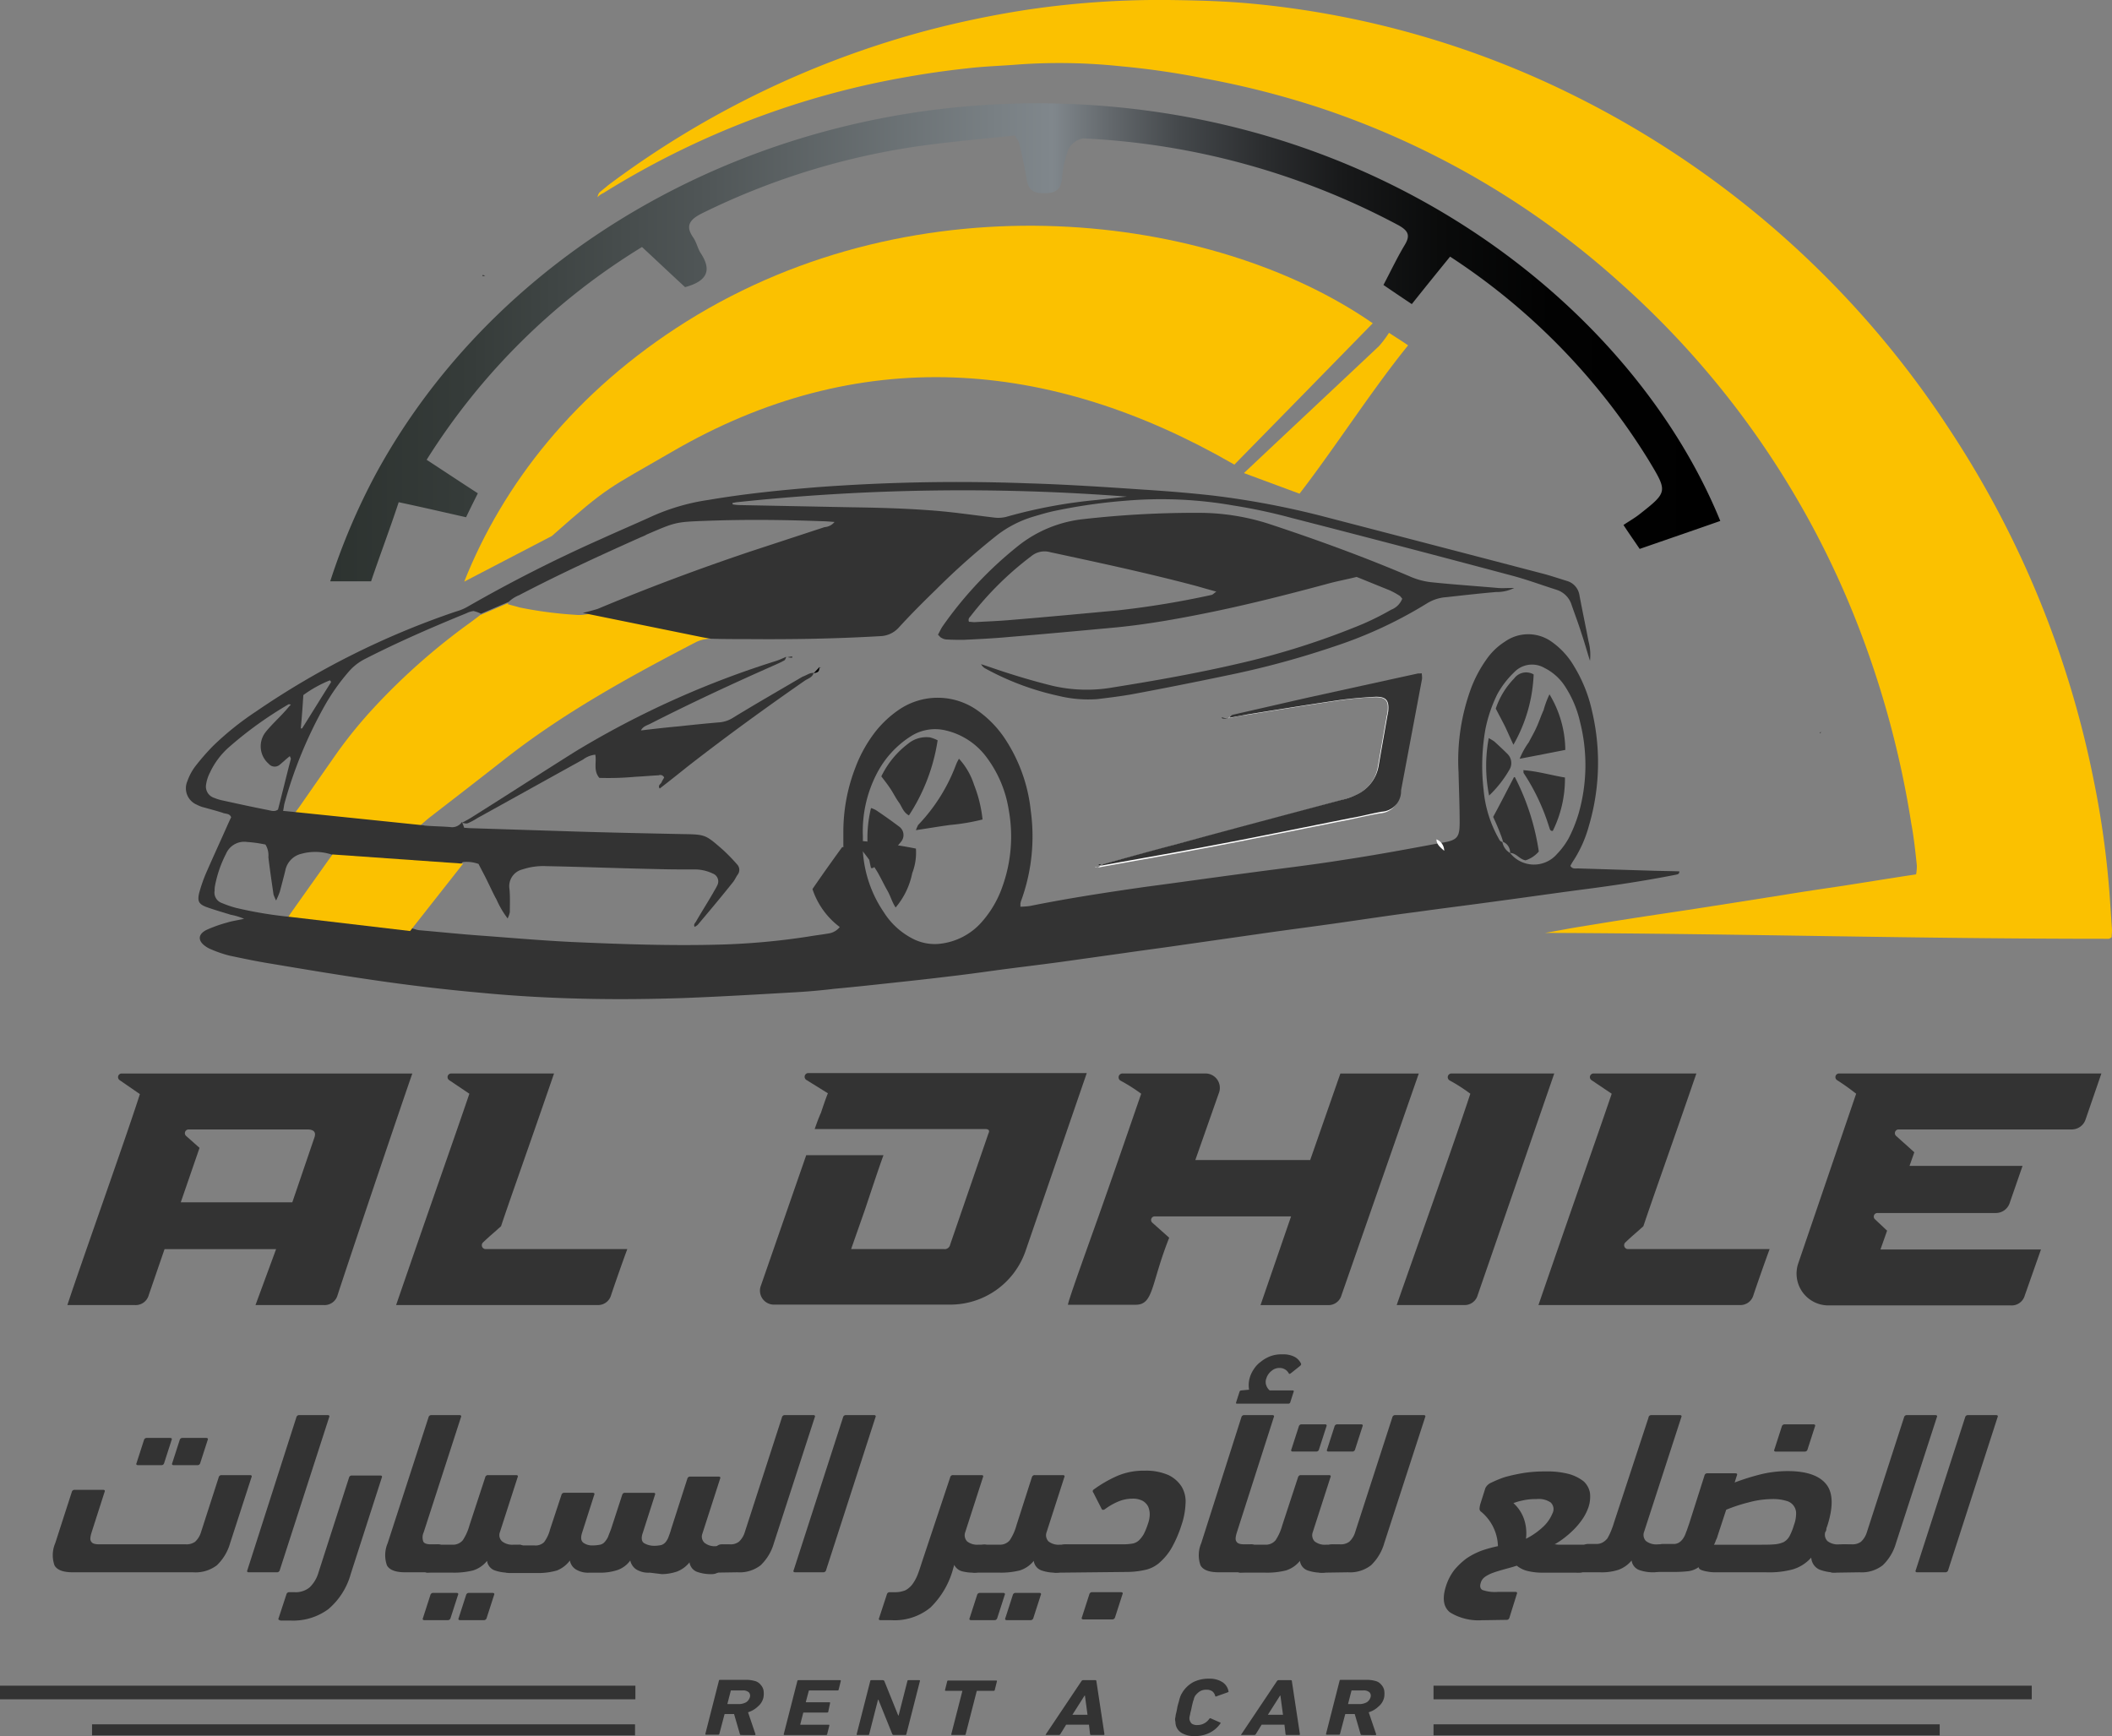 <svg xmlns="http://www.w3.org/2000/svg" xmlns:xlink="http://www.w3.org/1999/xlink" width="226.878" height="186.505" viewBox="0 0 226.878 186.505">
  <rect x="0" y="0" width="226.878" height="186.505" fill="#808080" stroke="none"/>
  <defs>
    <linearGradient id="linear-gradient" y1="2.795" x2="1" y2="2.795" gradientUnits="objectBoundingBox">
      <stop offset="0" stop-color="#2d3330"/>
      <stop offset="0.1" stop-color="#363c3a"/>
      <stop offset="0.27" stop-color="#505657"/>
      <stop offset="0.48" stop-color="#798084"/>
      <stop offset="0.52" stop-color="#80878c"/>
      <stop offset="0.56" stop-color="#64696d"/>
      <stop offset="0.61" stop-color="#45494c"/>
      <stop offset="0.67" stop-color="#2c2e30"/>
      <stop offset="0.73" stop-color="#18191a"/>
      <stop offset="0.8" stop-color="#0a0b0b"/>
      <stop offset="0.88" stop-color="#020202"/>
      <stop offset="1"/>
    </linearGradient>
  </defs>
  <g id="Group_48221" data-name="Group 48221" transform="translate(-94 -349)">
    <g id="Layer_1-2" transform="translate(94 349.01)">
      <path id="Path_105894" data-name="Path 105894" d="M124.727,167.636a3.694,3.694,0,0,0-1.582.356c-7.237,3.757-14.355,7.672-20.762,12.734-2.571,2.017-5.181,4.034-7.791,6.051-.356.277-.672.554-1.107.949a3.732,3.732,0,0,1,.356.119L80,186.421c.277-.4.554-.751.791-1.107,1.265-1.819,2.531-3.638,3.836-5.5a49.286,49.286,0,0,1,3.915-4.785,69.4,69.4,0,0,1,10.4-9.175c.316-.237.593-.435.989-.751l3.045-1.305c-.04.04-.04.079-.079.119.514.158.91.237,1.265.356a43.307,43.307,0,0,0,5.972.791,4.408,4.408,0,0,0,2.136-.316" transform="translate(-48.363 -99.029)" fill="#fbc100"/>
      <g id="Group_48212" data-name="Group 48212" transform="translate(75.771 180.445)">
        <path id="Path_105895" data-name="Path 105895" d="M195.436,462.232c-.079,0-.119-.04-.119-.079l-.633-2.175h-.949c-.04,0-.079,0-.079.04l-.554,2.1c0,.04-.04.079-.119.079h-1.305c-.079,0-.079-.04-.079-.079l1.463-5.734c0-.04.04-.079.119-.079h2.768a3.462,3.462,0,0,1,.949.119,1.164,1.164,0,0,1,.633.4,1.244,1.244,0,0,1,.316.593,2.39,2.39,0,0,1,0,.751,1.725,1.725,0,0,1-.593.989,2.649,2.649,0,0,1-1.068.633l.791,2.333v.079c0,.04-.04.04-.079.04Zm-.2-3.322a1.636,1.636,0,0,0,.751-.2.963.963,0,0,0,.4-.554.541.541,0,0,0-.119-.514.929.929,0,0,0-.633-.2h-1.226c-.04,0-.079,0-.079.04l-.356,1.384c0,.04,0,.04.04.04Z" transform="translate(-191.6 -456.3)" fill="#333"/>
        <path id="Path_105896" data-name="Path 105896" d="M214.363,456.479c0-.04.04-.079.119-.079h4.469c.079,0,.079.04.079.079l-.237.949c0,.04-.04.079-.119.079h-3.006c-.04,0-.079,0-.079.04l-.316,1.186c0,.04,0,.04.04.04H217.8c.079,0,.079.04.079.079l-.2.949c0,.04-.04.079-.119.079h-2.491c-.04,0-.079,0-.079.04l-.316,1.226c0,.04,0,.04.04.04h3.006c.079,0,.079.04.079.079l-.237.949c0,.04-.04.079-.119.079h-4.469c-.079,0-.079-.04-.079-.079Z" transform="translate(-204.477 -456.36)" fill="#333"/>
        <path id="Path_105897" data-name="Path 105897" d="M234.163,456.479c0-.04.04-.079.119-.079h1.226a.206.206,0,0,1,.158.079l1.5,3.717h.04l.949-3.717c0-.04.04-.079.119-.079h1.147c.079,0,.079.04.079.079l-1.463,5.734c0,.04-.04.079-.119.079h-1.226a.205.205,0,0,1-.158-.079l-1.5-3.717h-.04l-.949,3.717c0,.04-.04.079-.119.079h-1.147c-.079,0-.079-.04-.079-.079Z" transform="translate(-216.446 -456.36)" fill="#333"/>
      </g>
      <g id="Group_48213" data-name="Group 48213" transform="translate(101.516 180.524)">
        <path id="Path_105898" data-name="Path 105898" d="M257.451,462.353c-.079,0-.079-.04-.079-.079l1.186-4.627c0-.04,0-.04-.04-.04h-1.74c-.079,0-.079-.04-.079-.079l.237-.949c0-.04.04-.079.119-.079H262.2c.079,0,.079.04.079.079l-.237.949c0,.04-.04.079-.119.079h-1.74c-.04,0-.079,0-.079.04l-1.186,4.627c0,.04-.04.079-.119.079Z" transform="translate(-256.7 -456.5)" fill="#333"/>
      </g>
      <g id="Group_48214" data-name="Group 48214" transform="translate(112.325 180.326)">
        <path id="Path_105899" data-name="Path 105899" d="M287.9,456.479a.206.206,0,0,1,.158-.079h1.305c.079,0,.119.04.119.079l.87,5.734a.085.085,0,0,1-.079.079h-1.345c-.079,0-.119-.04-.119-.079l-.119-1.028h-2.452l-.633,1.028a.205.205,0,0,1-.158.079H284.1c-.079,0-.079-.04-.04-.079Zm.633,3.638-.277-2.056h-.04l-1.305,2.056Z" transform="translate(-284.034 -456.242)" fill="#333"/>
        <path id="Path_105900" data-name="Path 105900" d="M319.24,460.706c0-.079-.04-.2-.04-.277a.983.983,0,0,1,.04-.316,2.041,2.041,0,0,1,.079-.435q.059-.237.119-.593a6.115,6.115,0,0,1,.158-.593c.04-.158.079-.316.119-.435a2.73,2.73,0,0,1,.119-.316c.04-.079.119-.2.158-.277a3.171,3.171,0,0,1,1.186-1.107,3.67,3.67,0,0,1,1.661-.356,2.53,2.53,0,0,1,1.424.356,1.465,1.465,0,0,1,.672.989c.04.04,0,.079-.079.119l-1.226.435c-.079.04-.119,0-.119-.04a.949.949,0,0,0-.277-.475,1.006,1.006,0,0,0-.633-.2,1.354,1.354,0,0,0-.712.158,1.936,1.936,0,0,0-.514.475.3.3,0,0,0-.079.158.424.424,0,0,0-.079.237,1.839,1.839,0,0,0-.119.356c-.04.158-.079.316-.119.514a5.165,5.165,0,0,1-.119.514c-.04.158-.04.237-.079.356,0,.079-.04.158-.04.237v.158a.9.9,0,0,0,.237.475,1,1,0,0,0,.633.158,1.514,1.514,0,0,0,.751-.2,1.481,1.481,0,0,0,.514-.475c.04-.04.119-.079.158-.04l.989.435c.079,0,.079.04.04.119a3.068,3.068,0,0,1-1.147.989,3.448,3.448,0,0,1-1.582.356,2.582,2.582,0,0,1-1.463-.356A1.35,1.35,0,0,1,319.24,460.706Z" transform="translate(-305.293 -456)" fill="#333"/>
        <path id="Path_105901" data-name="Path 105901" d="M341,456.479a.206.206,0,0,1,.158-.079h1.305c.079,0,.119.04.119.079l.87,5.734a.085.085,0,0,1-.079.079h-1.345c-.079,0-.119-.04-.119-.079l-.119-1.028h-2.452l-.633,1.028a.205.205,0,0,1-.158.079H337.2c-.079,0-.079-.04-.04-.079Zm.633,3.638-.277-2.056h-.04l-1.305,2.056Z" transform="translate(-316.135 -456.242)" fill="#333"/>
        <path id="Path_105902" data-name="Path 105902" d="M364.036,462.232c-.079,0-.119-.04-.119-.079l-.633-2.175h-.949c-.04,0-.079,0-.079.04l-.554,2.1c0,.04-.04.079-.119.079h-1.305c-.079,0-.079-.04-.079-.079l1.463-5.734c0-.04.04-.079.119-.079h2.768a3.462,3.462,0,0,1,.949.119,1.164,1.164,0,0,1,.633.4,1.245,1.245,0,0,1,.316.593,2.39,2.39,0,0,1,0,.751,1.725,1.725,0,0,1-.593.989,2.649,2.649,0,0,1-1.068.633l.791,2.333v.079c0,.04-.04.04-.079.04Zm-.2-3.322a1.636,1.636,0,0,0,.751-.2.962.962,0,0,0,.4-.554.541.541,0,0,0-.119-.514.929.929,0,0,0-.633-.2h-1.226c-.04,0-.079,0-.079.04l-.356,1.384c0,.04,0,.04.04.04Z" transform="translate(-330.079 -456.181)" fill="#333"/>
      </g>
      <g id="Group_48215" data-name="Group 48215" transform="translate(7.237 115.272)">
        <path id="Path_105903" data-name="Path 105903" d="M26.091,293.815l-2.175-1.5a.389.389,0,0,1,.2-.712H55.355c-1.147,3.282-6.6,19.417-8.028,23.807a1.455,1.455,0,0,1-1.5,1.068H38.508l2.215-6.011H28.74l-1.7,4.943a1.455,1.455,0,0,1-1.5,1.068H18.3C19.724,312.125,24.548,298.639,26.091,293.815Zm4.39,11.627H42.463l2.373-6.96c.2-.554-.04-.87-.751-.87H31.311a.4.4,0,0,0-.237.712l1.424,1.266Z" transform="translate(-18.3 -291.56)" fill="#333"/>
        <path id="Path_105904" data-name="Path 105904" d="M115.47,293.775l-2.175-1.463a.391.391,0,0,1,.237-.712h11.033c-3.006,8.74-4.666,13.327-5.695,16.412l-.316.277c-.237.237-.751.633-1.621,1.463a.414.414,0,0,0,.277.712h15.225c-.4,1.068-1.266,3.52-1.74,4.943a1.455,1.455,0,0,1-1.5,1.068H107.6C112.029,303.622,113.651,299.114,115.47,293.775Z" transform="translate(-72.285 -291.56)" fill="#333"/>
        <path id="Path_105905" data-name="Path 105905" d="M206.537,314.318l4.864-14h8.3c-.4,1.068-1.226,3.559-1.977,5.813l-1.5,4.271h9.966a.593.593,0,0,0,.672-.475l4.113-11.943q.237-.475-.356-.475h-18.31c.237-.672.435-1.226.672-1.74.316-.949.633-1.859.751-2.1l-2.294-1.424a.4.4,0,0,1,.2-.751h29.9l-6.6,19.18a8.553,8.553,0,0,1-8.107,5.695H208A1.5,1.5,0,0,1,206.537,314.318Z" transform="translate(-132.031 -291.5)" fill="#333"/>
        <path id="Path_105906" data-name="Path 105906" d="M293.3,307.181c1.7-4.785,3.6-10.322,4.666-13.406a18.212,18.212,0,0,0-2.254-1.424.416.416,0,0,1,.2-.751h8.9a1.544,1.544,0,0,1,1.5,2.1l-2.531,7.2h12.339l3.243-9.293h8.423l-8.3,23.807a1.455,1.455,0,0,1-1.5,1.068h-7.2l3.282-9.531H299.433a.387.387,0,0,0-.277.672l1.819,1.621c-1.977,4.983-1.661,7.2-3.6,7.2H290.1C290.1,316.119,291.563,312.046,293.3,307.181Z" transform="translate(-182.613 -291.56)" fill="#333"/>
        <path id="Path_105907" data-name="Path 105907" d="M387.309,293.775a17.693,17.693,0,0,0-2.215-1.424.4.4,0,0,1,.158-.751h11.073L388.1,315.407a1.455,1.455,0,0,1-1.5,1.068h-7.2C380.863,312.243,385.451,299.43,387.309,293.775Z" transform="translate(-236.598 -291.56)" fill="#333"/>
        <path id="Path_105908" data-name="Path 105908" d="M425.77,293.775l-2.175-1.463a.391.391,0,0,1,.237-.712h11.033c-3.006,8.74-4.666,13.327-5.695,16.412l-.316.277c-.237.237-.751.633-1.621,1.463a.414.414,0,0,0,.277.712h15.225c-.4,1.068-1.265,3.52-1.74,4.943a1.455,1.455,0,0,1-1.5,1.068H417.9C422.329,303.622,423.951,299.114,425.77,293.775Z" transform="translate(-259.872 -291.56)" fill="#333"/>
        <path id="Path_105909" data-name="Path 105909" d="M488.195,311.966l6.209-18.191a24.441,24.441,0,0,0-2.056-1.463.389.389,0,0,1,.2-.712h28.2l-1.7,4.943a1.566,1.566,0,0,1-1.5,1.068H498.951a.4.4,0,0,0-.237.712l1.938,1.74-.514,1.463h12.141l-1.384,3.994a1.566,1.566,0,0,1-1.5,1.068H496.7a.387.387,0,0,0-.277.672l1.305,1.226-.712,2.017h17.242l-1.74,4.943a1.455,1.455,0,0,1-1.5,1.068H491.358A3.418,3.418,0,0,1,488.195,311.966Z" transform="translate(-302.247 -291.56)" fill="#333"/>
      </g>
      <g id="Group_48216" data-name="Group 48216" transform="translate(5.668 145.486)">
        <path id="Path_105910" data-name="Path 105910" d="M29.624,401.752a2.3,2.3,0,0,0,.633-1.028l1.9-5.892a.3.3,0,0,1,.316-.237h3.045c.158,0,.237.079.158.237l-2.294,7.079a5.272,5.272,0,0,1-1.424,2.373,3.791,3.791,0,0,1-2.531.751H16.494c-1.028,0-1.7-.237-1.977-.751a3.278,3.278,0,0,1,.079-2.373l1.78-5.5a.3.3,0,0,1,.316-.237h3.045c.158,0,.237.079.158.237l-1.384,4.311c-.158.514-.2.83-.04,1.028.119.2.4.277.83.277H28.6A1.591,1.591,0,0,0,29.624,401.752Zm-6.13-8.226c-.158,0-.237-.079-.158-.237l.791-2.452a.3.3,0,0,1,.316-.237h2.491c.158,0,.237.079.158.237l-.791,2.452a.3.3,0,0,1-.316.237Zm3.836,0c-.158,0-.237-.079-.158-.237l.791-2.452a.3.3,0,0,1,.316-.237H30.81c.158,0,.237.079.158.237l-.791,2.452a.3.3,0,0,1-.316.237Z" transform="translate(-14.332 -381.623)" fill="#333"/>
        <path id="Path_105911" data-name="Path 105911" d="M70.633,401.049a.3.3,0,0,1-.316.237H67.311c-.158,0-.237-.079-.158-.237l5.26-16.412a.3.3,0,0,1,.316-.237h3.045c.158,0,.237.079.158.237Z" transform="translate(-46.245 -377.875)" fill="#333"/>
        <path id="Path_105912" data-name="Path 105912" d="M75.811,416.342c-.158,0-.237-.079-.158-.237l.83-2.531a.3.3,0,0,1,.316-.237h.554a2.35,2.35,0,0,0,1.621-.514,3.59,3.59,0,0,0,.949-1.582l3.282-10.2a.3.3,0,0,1,.316-.237h3.045c.158,0,.237.079.158.237L83.4,411.359a7.616,7.616,0,0,1-2.412,3.8,6.364,6.364,0,0,1-4.034,1.226H75.811Z" transform="translate(-51.384 -387.789)" fill="#333"/>
        <path id="Path_105913" data-name="Path 105913" d="M109.286,384.637a.3.3,0,0,1,.316-.237h3.006c.158,0,.237.079.158.237l-3.994,12.339a1.314,1.314,0,0,0-.04,1.028c.119.2.4.277.83.277h.672a.6.6,0,0,1,.633.356,2,2,0,0,1-.158,1.186,2.679,2.679,0,0,1-.633,1.186,1.241,1.241,0,0,1-.83.277h-2.452c-1.028,0-1.7-.237-1.977-.751a3.278,3.278,0,0,1,.079-2.373l4.39-13.525Z" transform="translate(-68.921 -377.875)" fill="#333"/>
        <path id="Path_105914" data-name="Path 105914" d="M121.447,400.937a.3.3,0,0,1,.316-.237h3.006c.158,0,.237.079.158.237l-1.9,5.892a.9.9,0,0,0,.237.989,1.747,1.747,0,0,0,1.226.356h.554a.6.6,0,0,1,.633.356,2.114,2.114,0,0,1-.119,1.147c-.316,1.028-.83,1.5-1.5,1.5a4.443,4.443,0,0,1-1.582-.237,1.266,1.266,0,0,1-.83-1.028,3.126,3.126,0,0,1-1.5,1.028,8.4,8.4,0,0,1-2.215.237h-2.571a.634.634,0,0,1-.633-.316,1.792,1.792,0,0,1,.119-1.147,3.246,3.246,0,0,1,.633-1.186,1.163,1.163,0,0,1,.87-.356h1.542a1.357,1.357,0,0,0,1.147-.475,5.49,5.49,0,0,0,.712-1.582l1.7-5.181Zm-6.525,15.344c-.158,0-.237-.079-.158-.237l.791-2.452a.3.3,0,0,1,.316-.237h2.491c.158,0,.237.079.158.237l-.791,2.452a.3.3,0,0,1-.316.237Zm3.836,0c-.158,0-.237-.079-.158-.237l.791-2.452a.3.3,0,0,1,.316-.237h2.531c.158,0,.237.079.158.237l-.791,2.452a.3.3,0,0,1-.316.237Z" transform="translate(-74.993 -387.729)" fill="#333"/>
        <path id="Path_105915" data-name="Path 105915" d="M152.485,411.422a2.5,2.5,0,0,1-1.463-.356,1.574,1.574,0,0,1-.633-.949A2.84,2.84,0,0,1,149,411.145a5.91,5.91,0,0,1-2.017.277H146a2.5,2.5,0,0,1-1.463-.356,1.423,1.423,0,0,1-.633-.949,3.209,3.209,0,0,1-1.384,1.068,7.171,7.171,0,0,1-2.056.277h-3.006c-.316,0-.554-.079-.633-.277a1.676,1.676,0,0,1,.119-1.107,3.153,3.153,0,0,1,.633-1.226,1.163,1.163,0,0,1,.87-.356h1.661a1.294,1.294,0,0,0,1.028-.356,3.855,3.855,0,0,0,.633-1.345l1.226-3.717a.3.3,0,0,1,.316-.237h3.045c.158,0,.237.079.158.237l-1.305,4.073c-.158.514-.119.87.158,1.068a1.618,1.618,0,0,0,.989.277,4.079,4.079,0,0,0,.791-.079.879.879,0,0,0,.514-.316,2.232,2.232,0,0,0,.356-.554c.079-.237.2-.514.316-.83l1.186-3.638a.3.3,0,0,1,.316-.237h3.045c.158,0,.237.079.158.237l-1.305,4.073c-.2.554-.119.949.158,1.107a2.128,2.128,0,0,0,1.068.277,3.64,3.64,0,0,0,.751-.079,1.008,1.008,0,0,0,.475-.316,1.85,1.85,0,0,0,.316-.554c.079-.237.2-.514.277-.83l1.74-5.418a.3.3,0,0,1,.316-.237h3.045c.158,0,.237.079.158.237l-1.9,5.892a.9.9,0,0,0,.237.989,1.747,1.747,0,0,0,1.226.356h.554a.6.6,0,0,1,.633.356,2.114,2.114,0,0,1-.119,1.147c-.316,1.028-.83,1.5-1.5,1.5a4.443,4.443,0,0,1-1.582-.237,1.266,1.266,0,0,1-.83-1.028,3.217,3.217,0,0,1-1.345.989,5.357,5.357,0,0,1-1.621.277l-1.305-.158Z" transform="translate(-88.353 -387.971)" fill="#333"/>
        <path id="Path_105916" data-name="Path 105916" d="M192.342,401.326a1.189,1.189,0,0,1-.712-.158c-.119-.119-.158-.356-.04-.712.079-.2.158-.435.277-.672a6.4,6.4,0,0,1,.4-.712,3.44,3.44,0,0,1,.475-.554.781.781,0,0,1,.554-.237h.87a1.474,1.474,0,0,0,.989-.277,2.3,2.3,0,0,0,.633-1.028l3.994-12.339a.3.3,0,0,1,.316-.237h3.045c.158,0,.237.079.158.237l-4.39,13.525a5.272,5.272,0,0,1-1.424,2.373,3.679,3.679,0,0,1-2.491.751l-2.65.04Z" transform="translate(-121.448 -377.875)" fill="#333"/>
        <path id="Path_105917" data-name="Path 105917" d="M219.033,401.049a.3.3,0,0,1-.316.237h-3.006c-.158,0-.237-.079-.158-.237l5.3-16.412a.3.3,0,0,1,.316-.237h3.006c.158,0,.237.079.158.237Z" transform="translate(-135.958 -377.875)" fill="#333"/>
        <path id="Path_105918" data-name="Path 105918" d="M246.385,400.937a.3.3,0,0,1,.316-.237h3.045c.158,0,.237.079.158.237l-1.9,5.892a.96.96,0,0,0,.2.989,1.747,1.747,0,0,0,1.226.356h.554a.6.6,0,0,1,.633.356,2.114,2.114,0,0,1-.119,1.147c-.316,1.028-.83,1.5-1.5,1.5a4.76,4.76,0,0,1-1.384-.158,1.341,1.341,0,0,1-.791-.672l-.119.4a9.069,9.069,0,0,1-2.452,4.192,6.071,6.071,0,0,1-4.192,1.345h-1.147c-.158,0-.237-.079-.158-.237l.83-2.531a.3.3,0,0,1,.316-.237h.554a2.92,2.92,0,0,0,1.107-.2,2.3,2.3,0,0,0,.751-.633,4.632,4.632,0,0,0,.554-.989c.158-.4.316-.87.475-1.384l3.045-9.135Z" transform="translate(-149.983 -387.729)" fill="#333"/>
        <path id="Path_105919" data-name="Path 105919" d="M270.023,400.937a.3.3,0,0,1,.316-.237h3.006c.158,0,.237.079.158.237l-1.9,5.892a.96.96,0,0,0,.2.989,1.747,1.747,0,0,0,1.226.356h.593a.6.6,0,0,1,.633.356,2.114,2.114,0,0,1-.119,1.147c-.316,1.028-.831,1.5-1.5,1.5a4.443,4.443,0,0,1-1.582-.237,1.266,1.266,0,0,1-.83-1.028,3.126,3.126,0,0,1-1.5,1.028,8.4,8.4,0,0,1-2.215.237h-2.531a.634.634,0,0,1-.633-.316,2.13,2.13,0,0,1,.119-1.147,3.245,3.245,0,0,1,.633-1.186,1.163,1.163,0,0,1,.87-.356H266.5a1.357,1.357,0,0,0,1.147-.475,5.489,5.489,0,0,0,.712-1.582l1.661-5.181ZM263.5,416.281c-.158,0-.237-.079-.158-.237l.791-2.452a.3.3,0,0,1,.316-.237h2.491c.158,0,.237.079.158.237l-.791,2.452a.3.3,0,0,1-.316.237Zm3.836,0c-.158,0-.237-.079-.158-.237l.791-2.452a.3.3,0,0,1,.316-.237h2.531c.158,0,.237.079.158.237l-.791,2.452a.3.3,0,0,1-.316.237Z" transform="translate(-164.842 -387.729)" fill="#333"/>
        <path id="Path_105920" data-name="Path 105920" d="M285.972,410.454a.6.6,0,0,1-.633-.356,2.114,2.114,0,0,1,.119-1.147,3.247,3.247,0,0,1,.633-1.186,1.163,1.163,0,0,1,.87-.356h6.169a6.224,6.224,0,0,0,.989-.079,1.355,1.355,0,0,0,.712-.356,3.017,3.017,0,0,0,.514-.672,7.37,7.37,0,0,0,.435-1.068,3.134,3.134,0,0,0,.2-.989,2.128,2.128,0,0,0-.158-.87,1.508,1.508,0,0,0-.593-.633,2.254,2.254,0,0,0-1.147-.237,3.937,3.937,0,0,0-1.5.316,6.932,6.932,0,0,0-1.384.791c-.158.119-.277.119-.356.04l-.91-1.78c-.119-.158-.079-.277.04-.356a13.682,13.682,0,0,1,2.452-1.424,7.151,7.151,0,0,1,3.006-.593,5.967,5.967,0,0,1,2.571.475,3.44,3.44,0,0,1,1.424,1.266,3.158,3.158,0,0,1,.4,1.859,8.086,8.086,0,0,1-.435,2.254,12.983,12.983,0,0,1-1.107,2.531,6.392,6.392,0,0,1-1.305,1.542,3.453,3.453,0,0,1-1.582.751,8.934,8.934,0,0,1-1.859.2l-7.553.079Zm2.887,5.022c-.158,0-.237-.079-.158-.237l.791-2.452a.3.3,0,0,1,.316-.237h3.085c.158,0,.237.079.158.237l-.791,2.452a.3.3,0,0,1-.316.237Z" transform="translate(-178.142 -387.003)" fill="#333"/>
        <path id="Path_105921" data-name="Path 105921" d="M330.207,374.662a.3.3,0,0,1,.316-.237h3.006c.158,0,.237.079.158.237L329.732,387c-.158.514-.2.83-.04,1.028.119.2.4.277.83.277h.672a.6.6,0,0,1,.633.356,2,2,0,0,1-.158,1.186,3.219,3.219,0,0,1-.593,1.186,1.175,1.175,0,0,1-.83.277h-2.452c-1.028,0-1.7-.237-1.977-.751a3.278,3.278,0,0,1,.079-2.373l4.311-13.525Zm.83-2.966a2.993,2.993,0,0,1-.04-.593,2.66,2.66,0,0,1,.119-.712,3.182,3.182,0,0,1,.435-.91,2.85,2.85,0,0,1,.751-.791,3.694,3.694,0,0,1,1.028-.593,3.48,3.48,0,0,1,1.305-.2,2.654,2.654,0,0,1,1.305.277,1.645,1.645,0,0,1,.672.712c.04.079,0,.158-.079.237l-.989.791c-.119.079-.2.119-.237.04a1.087,1.087,0,0,0-.989-.593,1.251,1.251,0,0,0-.87.316,1.609,1.609,0,0,0-.554.791,1.086,1.086,0,0,0,0,.791,1.2,1.2,0,0,0,.356.514h2.491c.079,0,.119.04.079.158l-.356,1.107a.2.2,0,0,1-.2.158h-5.536c-.079,0-.119-.04-.079-.158l.356-1.107a.2.2,0,0,1,.2-.158l.831-.079Z" transform="translate(-202.524 -367.9)" fill="#333"/>
        <path id="Path_105922" data-name="Path 105922" d="M342.262,392.595a.3.3,0,0,1,.316-.237h3.006c.158,0,.237.079.158.237l-1.9,5.892a.96.96,0,0,0,.2.989,1.747,1.747,0,0,0,1.226.356h.593a.6.6,0,0,1,.633.356,2.114,2.114,0,0,1-.119,1.147c-.316,1.028-.831,1.5-1.5,1.5a4.444,4.444,0,0,1-1.582-.237,1.266,1.266,0,0,1-.83-1.028,3.126,3.126,0,0,1-1.5,1.028,8.4,8.4,0,0,1-2.215.237h-2.571a.634.634,0,0,1-.633-.316,2.13,2.13,0,0,1,.119-1.147,3.247,3.247,0,0,1,.633-1.186,1.163,1.163,0,0,1,.87-.356H338.7a1.357,1.357,0,0,0,1.147-.475,5.489,5.489,0,0,0,.712-1.582l1.7-5.181Zm-.554-2.768c-.158,0-.237-.079-.158-.237l.791-2.452a.3.3,0,0,1,.316-.237h2.491c.158,0,.237.079.158.237l-.791,2.452a.3.3,0,0,1-.316.237Zm3.836,0c-.158,0-.237-.079-.158-.237l.791-2.452a.3.3,0,0,1,.316-.237h2.531c.158,0,.237.079.158.237l-.791,2.452a.3.3,0,0,1-.316.237Z" transform="translate(-208.489 -379.386)" fill="#333"/>
        <path id="Path_105923" data-name="Path 105923" d="M358.142,401.326a1.189,1.189,0,0,1-.712-.158c-.119-.119-.158-.356-.04-.712.079-.2.158-.435.277-.672a6.392,6.392,0,0,1,.4-.712,3.44,3.44,0,0,1,.475-.554.781.781,0,0,1,.554-.237h.87a1.544,1.544,0,0,0,.989-.277,2.3,2.3,0,0,0,.633-1.028l3.994-12.339a.3.3,0,0,1,.316-.237h3.045c.158,0,.237.079.158.237l-4.39,13.525a5.272,5.272,0,0,1-1.424,2.373,3.679,3.679,0,0,1-2.491.751l-2.65.04Z" transform="translate(-221.68 -377.875)" fill="#333"/>
        <path id="Path_105924" data-name="Path 105924" d="M396.386,415.677a5.833,5.833,0,0,1-3.52-.83c-.712-.554-.87-1.5-.435-2.847a5.579,5.579,0,0,1,.91-1.74,7.626,7.626,0,0,1,1.305-1.226,7.836,7.836,0,0,1,1.621-.831,14.233,14.233,0,0,1,1.74-.475,4.99,4.99,0,0,0-1.78-3.678.415.415,0,0,1-.2-.356,2.513,2.513,0,0,1,.119-.593l.514-1.621a1.272,1.272,0,0,1,.672-.593,11.114,11.114,0,0,1,1.463-.593,19.668,19.668,0,0,1,2.017-.435,14.576,14.576,0,0,1,2.294-.158,9.142,9.142,0,0,1,2.531.277,4.547,4.547,0,0,1,1.582.791,2.229,2.229,0,0,1,.672,1.226,3.549,3.549,0,0,1-.158,1.542,5.413,5.413,0,0,1-.633,1.265,7.953,7.953,0,0,1-.91,1.107,10.605,10.605,0,0,1-1.028.91,8.348,8.348,0,0,1-1.068.712c.158,0,.316.04.475.04H407.7c.672,0,.83.475.514,1.463a3.247,3.247,0,0,1-.633,1.186,1.163,1.163,0,0,1-.87.356h-3.915a6.7,6.7,0,0,1-1.5-.158,2.9,2.9,0,0,1-1.265-.593c-.475.158-.949.277-1.384.4s-.83.237-1.147.356a3.569,3.569,0,0,0-.87.435,1.179,1.179,0,0,0-.475.672c-.119.356-.04.633.2.751a4,4,0,0,0,1.661.2h1.859c.158,0,.237.079.158.237l-.791,2.531a.3.3,0,0,1-.316.237l-2.531.04Zm4.627-8.74a7.918,7.918,0,0,0,1.78-1.226,4.073,4.073,0,0,0,1.068-1.5.979.979,0,0,0-.2-1.186,2.288,2.288,0,0,0-1.5-.356,6.373,6.373,0,0,0-1.542.158,6.081,6.081,0,0,0-.949.277,4.069,4.069,0,0,1,1.147,1.74,4.749,4.749,0,0,1,.2,2.1Z" transform="translate(-242.761 -387.124)" fill="#333"/>
        <path id="Path_105925" data-name="Path 105925" d="M435.116,384.637a.3.3,0,0,1,.316-.237h3.045c.158,0,.237.079.158.237l-3.994,12.3a.94.94,0,0,0,.2.989,1.793,1.793,0,0,0,1.265.356h.593a.6.6,0,0,1,.633.356,2.114,2.114,0,0,1-.119,1.147c-.316,1.028-.83,1.5-1.5,1.5a4.444,4.444,0,0,1-1.582-.237,1.266,1.266,0,0,1-.83-1.028,3.331,3.331,0,0,1-1.384.989,5.764,5.764,0,0,1-2.017.277h-2.254a1.189,1.189,0,0,1-.712-.158c-.119-.119-.158-.356-.04-.712.079-.2.158-.435.277-.672a6.393,6.393,0,0,1,.4-.712,3.441,3.441,0,0,1,.475-.554.781.781,0,0,1,.554-.237h.87a1.354,1.354,0,0,0,.712-.158,1.775,1.775,0,0,0,.514-.435,5.946,5.946,0,0,0,.356-.712,9.115,9.115,0,0,0,.356-.989l3.717-11.31Z" transform="translate(-263.695 -377.875)" fill="#333"/>
        <path id="Path_105926" data-name="Path 105926" d="M453.811,392.4a.3.3,0,0,1,.316-.237h3.006c.158,0,.237.079.158.237l-.237.751a25.287,25.287,0,0,1,2.768-.87,12.343,12.343,0,0,1,2.926-.356q3.025,0,4.152,1.424c.751.949.751,2.491.079,4.548a.745.745,0,0,0-.079.316.59.59,0,0,1-.119.277.986.986,0,0,0,.237.949,1.793,1.793,0,0,0,1.265.356h.554a.6.6,0,0,1,.633.356,2.114,2.114,0,0,1-.119,1.147c-.316,1.028-.831,1.5-1.5,1.5a4.275,4.275,0,0,1-1.74-.316,1.516,1.516,0,0,1-.831-1.266,4.26,4.26,0,0,1-1.977,1.266,9.751,9.751,0,0,1-2.847.316h-5.576a4.38,4.38,0,0,1-.751-.079,2.965,2.965,0,0,1-.633-.158c-.2-.079-.277-.158-.316-.316a2.413,2.413,0,0,1-1.107.435,13.124,13.124,0,0,1-1.384.079h-2.215a.634.634,0,0,1-.633-.316,2.285,2.285,0,0,1,.119-1.186,2.643,2.643,0,0,1,.633-1.226,1.214,1.214,0,0,1,.87-.277h.989a1.078,1.078,0,0,0,.633-.158,1.518,1.518,0,0,0,.435-.435,2.653,2.653,0,0,0,.316-.672c.119-.277.2-.554.316-.87l1.661-5.22Zm7.316,2.531a9.817,9.817,0,0,0-2.571.356,17.267,17.267,0,0,0-2.412.791l-.91,2.768a1.987,1.987,0,0,1-.2.514,2.417,2.417,0,0,1-.2.475h4.943c.593,0,1.107,0,1.542-.04a3.018,3.018,0,0,0,.989-.237,1.619,1.619,0,0,0,.633-.633,6.089,6.089,0,0,0,.475-1.186,3.506,3.506,0,0,0,.237-1.186,1.373,1.373,0,0,0-1.028-1.424,4.93,4.93,0,0,0-1.5-.2Zm.356-5.1c-.158,0-.237-.079-.158-.237l.791-2.452a.3.3,0,0,1,.316-.237h3.085c.158,0,.237.079.158.237l-.791,2.452a.3.3,0,0,1-.316.237Z" transform="translate(-276.379 -379.386)" fill="#333"/>
        <path id="Path_105927" data-name="Path 105927" d="M497.142,401.326a1.189,1.189,0,0,1-.712-.158c-.119-.119-.158-.356-.04-.712.079-.2.158-.435.277-.672a6.4,6.4,0,0,1,.4-.712,3.441,3.441,0,0,1,.475-.554.781.781,0,0,1,.554-.237h.87a1.544,1.544,0,0,0,.989-.277,2.3,2.3,0,0,0,.633-1.028l3.994-12.339a.3.3,0,0,1,.316-.237h3.045c.158,0,.237.079.158.237l-4.39,13.525a5.272,5.272,0,0,1-1.424,2.373,3.679,3.679,0,0,1-2.491.751l-2.65.04Z" transform="translate(-305.71 -377.875)" fill="#333"/>
        <path id="Path_105928" data-name="Path 105928" d="M523.833,401.049a.3.3,0,0,1-.316.237h-3.005c-.158,0-.237-.079-.158-.237l5.3-16.412a.3.3,0,0,1,.316-.237h3.006c.158,0,.237.079.158.237Z" transform="translate(-320.221 -377.875)" fill="#333"/>
      </g>
      <path id="Path_105929" data-name="Path 105929" d="M162.3,21.191a1.165,1.165,0,0,1,.2-.514c.316-.277.633-.514.949-.791A100.049,100.049,0,0,1,197.813,3.237,104.175,104.175,0,0,1,208.807.983a97.134,97.134,0,0,1,15.146-.989c2.926.04,5.853.119,8.779.4a98.291,98.291,0,0,1,34.445,9.847,102.614,102.614,0,0,1,40.3,35.79,105.864,105.864,0,0,1,15.542,37.727,97.36,97.36,0,0,1,1.74,12.655c.079,1.147.158,2.333.237,3.48,0,.277-.04.554-.04.791-.158.079-.237.158-.316.158-21.355,0-39.191-.554-60.546-.633,1.186-.2,2.373-.435,3.559-.633,2.966-.475,2.412-.4,5.418-.87,2.768-.435,5.536-.83,8.3-1.265l8.3-1.305c2.135-.356,4.311-.672,6.446-.989,2.571-.4,5.181-.83,7.83-1.226a4.343,4.343,0,0,0,.079-.989c-.158-1.5-.316-3.006-.593-4.469a102.286,102.286,0,0,0-5.695-21.2,95.562,95.562,0,0,0-25.587-36.9,90.99,90.99,0,0,0-32.349-18.824,94.969,94.969,0,0,0-12.3-3.124,86.11,86.11,0,0,0-8.977-1.305,62.91,62.91,0,0,0-10.915-.2c-1.9.158-3.8.2-5.695.435-2.215.237-4.39.554-6.6.949a90.117,90.117,0,0,0-14.988,3.994,91.319,91.319,0,0,0-17.361,8.423,2.068,2.068,0,0,0-.672.475Z" transform="translate(-98.116 0)" fill="#fbc100"/>
      <path id="Path_105930" data-name="Path 105930" d="M298.716,234.879a.562.562,0,0,0-.237-.079c-.04,0-.04.04-.079.079Z" transform="translate(-180.393 -141.951)"/>
      <path id="Path_105931" data-name="Path 105931" d="M494.4,198.879a.138.138,0,0,0,.04.079c0-.04.04-.119.04-.158l-.079.079Z" transform="translate(-298.882 -120.187)"/>
      <path id="Path_105932" data-name="Path 105932" d="M131.316,74.779H131l.079-.079a1.555,1.555,0,0,0,.237.079Z" transform="translate(-79.194 -45.164)"/>
      <g id="Group_48217" data-name="Group 48217" transform="translate(0 181.078)">
        <rect id="Rectangle_17139" data-name="Rectangle 17139" width="68.257" height="1.463" fill="#333"/>
        <rect id="Rectangle_17140" data-name="Rectangle 17140" width="58.331" height="1.186" transform="translate(9.887 4.152)" fill="#333"/>
      </g>
      <g id="Group_48218" data-name="Group 48218" transform="translate(153.994 181.078)">
        <rect id="Rectangle_17141" data-name="Rectangle 17141" width="64.263" height="1.463" fill="#333"/>
        <rect id="Rectangle_17142" data-name="Rectangle 17142" width="54.376" height="1.186" transform="translate(0 4.152)" fill="#333"/>
      </g>
      <g id="Group_48219" data-name="Group 48219" transform="translate(35.473 11.051)">
        <path id="Path_105933" data-name="Path 105933" d="M170.042,114.937a1.713,1.713,0,0,1-.04-.2m66.873-46.9c-.2-.316-.356-.672-.554-1.028a64.4,64.4,0,0,0-7.435-10.717c-.277-.316-.554-.633-.791-.949-.554-.633-1.107-1.226-1.661-1.859-.593-.633-1.147-1.226-1.78-1.819-.593-.593-1.226-1.186-1.819-1.78h0c-.949-.87-1.9-1.74-2.926-2.571a83.1,83.1,0,0,0-49.038-19.022A85.914,85.914,0,0,0,121.6,40.155c-.751.475-1.5.91-2.215,1.424-1.819,1.186-3.638,2.452-5.339,3.8-.672.554-1.345,1.068-2.017,1.661-.989.83-1.977,1.7-2.926,2.571-.633.593-1.265,1.186-1.859,1.819A70.1,70.1,0,0,0,94.864,67.916,66.446,66.446,0,0,0,90,79.385h4.39c.949-2.808,2.017-5.616,2.966-8.5.158.04.356.079.514.119.316.079.672.158.989.237a8.1,8.1,0,0,0,.949.2c.316.04.593.158.91.2.751.158,1.463.316,2.175.475.554.119,1.147.237,1.7.4.475-.91.83-1.7,1.265-2.571-1.9-1.226-3.678-2.412-5.5-3.6,1.265-2.017,2.65-3.994,4.073-5.853l1.9-2.373c1.107-1.265,2.215-2.531,3.4-3.717l.712-.712a71.641,71.641,0,0,1,13.05-10.2c.672.633,1.345,1.265,2.017,1.859.316.316.633.593.949.87.554.514,1.147,1.068,1.661,1.542,2.491-.633,2.887-1.9,1.661-3.678a1.718,1.718,0,0,1-.158-.277,4.713,4.713,0,0,1-.316-.791,4.719,4.719,0,0,0-.316-.633c-.633-.949-.554-1.542.04-2.056a5.418,5.418,0,0,1,.989-.593l1.305-.593a77.527,77.527,0,0,1,20.8-6.407c3.836-.554,7.712-.87,11.389-1.305a.138.138,0,0,0,.04.079,2.268,2.268,0,0,1,.158.277c.04.04.04.079.079.119s.04.079.079.119c0,.04.04.04.04.079s.04.079.04.119a8.1,8.1,0,0,1,.2.949c.2.949.435,1.9.554,2.847a1.681,1.681,0,0,0,.712,1.424,2.349,2.349,0,0,0,.316.158,2.986,2.986,0,0,0,.91.119c1.226,0,1.7-.4,1.9-1.226a1.219,1.219,0,0,0,.04-.4c0-.119.04-.277.04-.4s.04-.277.04-.4c.04-.277.079-.554.119-.791a6.965,6.965,0,0,1,.475-1.542c.04-.119.158-.237.237-.4.04-.04.04-.079.079-.079a1.855,1.855,0,0,1,1.226-.633,80.484,80.484,0,0,1,33.852,9.333c1.107.593,1.265,1.147.672,2.1-.791,1.345-1.463,2.768-2.294,4.311.2.158.4.277.633.435.633.435,1.345.91,2.412,1.621,1.384-1.74,2.768-3.441,4.113-5.1.593.4,1.147.791,1.7,1.186s1.107.791,1.661,1.226h0a73.8,73.8,0,0,1,10.8,9.768h0c1.463,1.621,2.808,3.322,4.113,5.062q1.661,2.254,3.085,4.627c.158.277.316.554.475.791a4.168,4.168,0,0,0,.277.435c.04.079.119.2.158.277a4.313,4.313,0,0,0,.237.435,4.435,4.435,0,0,1,.2.514c0,.04.04.079.04.119.2.672-.04,1.147-.712,1.819a3.566,3.566,0,0,1-.4.356,4.191,4.191,0,0,0-.475.4,6.767,6.767,0,0,1-.554.435c-.119.079-.2.158-.316.237-.514.4-1.068.712-1.661,1.107h0a7.42,7.42,0,0,1,.475.712h0c.158.237.316.435.435.633h0a5.152,5.152,0,0,1,.4.593c.119.2.277.4.4.593h0c.751-.237,1.463-.514,2.175-.751,1.819-.633,3.559-1.265,5.378-1.859.356-.119.712-.237,1.107-.4h0a47.114,47.114,0,0,0-2.294-5.022Z" transform="translate(-89.881 -27.958)" fill="none"/>
        <path id="Path_105934" data-name="Path 105934" d="M239.027,72.912c-2.926,1.028-5.695,1.977-8.661,3.006-.554-.83-1.068-1.542-1.74-2.571.593-.4,1.147-.712,1.661-1.107,3.124-2.452,3.085-2.452,1.068-5.813A69.817,69.817,0,0,0,210,44.518c-1.384,1.7-2.729,3.361-4.113,5.1-1.424-.949-2.175-1.463-3.045-2.056.791-1.5,1.463-2.926,2.294-4.311.593-.989.4-1.5-.672-2.1a79.751,79.751,0,0,0-33.852-9.333,2.175,2.175,0,0,0-1.582,1.107,10.813,10.813,0,0,0-.712,3.164c-.119,1.147-.554,1.621-1.938,1.621-1.463,0-1.74-.633-1.9-1.7-.2-1.265-.514-2.531-.791-3.757-.04-.119-.158-.237-.435-.751-3.678.4-7.553.712-11.389,1.305a77.547,77.547,0,0,0-22.106,7c-1.384.672-1.977,1.345-1.068,2.65.356.514.475,1.147.791,1.661,1.186,1.78.83,3.006-1.661,3.678-1.463-1.345-3.006-2.808-4.627-4.311a71.021,71.021,0,0,0-23.135,22.858c1.819,1.186,3.6,2.373,5.5,3.6-.435.87-.83,1.661-1.265,2.571C102,72,99.824,71.488,97.056,70.9c-.949,2.887-2.017,5.695-2.966,8.5H89.7a69.688,69.688,0,0,1,4.864-11.468c13.881-25.587,43.778-41.563,76.087-39.744,34.445,1.938,59.557,23.1,68.376,44.727Z" transform="translate(-89.7 -28.01)" fill="url(#linear-gradient)"/>
        <path id="Path_105935" data-name="Path 105935" d="M292.34,247.6c0-.079-.04-.119-.04-.2" transform="translate(-212.179 -160.618)" fill="none"/>
      </g>
      <g id="Group_48220" data-name="Group 48220" transform="translate(19.978 51.783)">
        <path id="Path_105936" data-name="Path 105936" d="M311.816,187.966c.633-.119,1.266-.277,1.938-.356,3.2-.514,6.367-1.028,9.57-1.5a36.857,36.857,0,0,1,4.152-.4c1.226-.04,1.582.356,1.424,1.582a1.74,1.74,0,0,1-.079.4c-.316,1.819-.633,3.6-.949,5.418a4.025,4.025,0,0,1-2.491,3.164,9.611,9.611,0,0,1-1.5.514c-5.932,1.621-11.9,3.2-17.835,4.785-2.571.712-5.141,1.384-7.712,2.1a1.4,1.4,0,0,0-.514.316H297.5c.04-.04.079-.079.079-.04.079.04.158.04.2.079a.145.145,0,0,1,.119-.04c4.113-.751,8.265-1.463,12.378-2.254,4.785-.91,9.61-1.9,14.395-2.847,1.147-.237,2.294-.514,3.48-.712a2.228,2.228,0,0,0,2.056-2.175v-.119l2.254-11.983a2.993,2.993,0,0,0-.04-.593,1.63,1.63,0,0,0-.475.04c-3.955.87-7.949,1.74-11.9,2.61-2.61.593-5.181,1.186-7.791,1.78-.158-.079-.316.04-.435.237a4.3,4.3,0,0,0-.712-.04v.119a4.357,4.357,0,0,1,.712-.079Z" transform="translate(-199.828 -162.6)" fill="#fff"/>
        <path id="Path_105937" data-name="Path 105937" d="M80.25,167.594Zm25.745-19.971.91.158h.079c1.305.04,2.61.04,3.915.04,4.746.04,9.452-.04,14.158-.316a2.8,2.8,0,0,0,2.056-.949c1.265-1.384,2.61-2.729,3.955-4.034a77.026,77.026,0,0,1,6.565-5.853,12.078,12.078,0,0,1,3.955-2.017c.672-.2,1.345-.4,2.017-.554a59.554,59.554,0,0,1,7.909-1.147,44.812,44.812,0,0,1,11.508.514,59.438,59.438,0,0,1,6.288,1.345q11.8,3.025,23.57,6.169c1.661.435,3.243,1.028,4.864,1.542a2.463,2.463,0,0,1,1.621,1.621c.356,1.028.751,2.056,1.068,3.085.316.91.554,1.819.91,2.926a5.721,5.721,0,0,0-.158-2.1c-.316-1.661-.672-3.322-.989-5.022a1.884,1.884,0,0,0-1.345-1.463c-.91-.277-1.819-.593-2.768-.83q-11.567-3.025-23.214-6.051a90.613,90.613,0,0,0-12.1-2.294c-2.491-.277-4.943-.475-7.435-.633-4.113-.277-8.226-.554-12.3-.672a204.2,204.2,0,0,0-22.541.4c-3.955.316-7.909.712-11.864,1.384a22.779,22.779,0,0,0-6.011,1.74c-1.819.83-3.678,1.621-5.5,2.452A155.943,155.943,0,0,0,80.843,144.3a5.4,5.4,0,0,1-1.305.554,87.644,87.644,0,0,0-21.513,10.757,31.69,31.69,0,0,0-4.587,3.678,24.91,24.91,0,0,0-1.9,2.175,5.809,5.809,0,0,0-.87,1.621,1.915,1.915,0,0,0,1.028,2.531,3.269,3.269,0,0,0,.87.316c.672.2,1.345.356,2.017.593.277.079.633.04.791.435-.158.316-.316.672-.475,1.028-.751,1.7-1.542,3.4-2.294,5.141a16.611,16.611,0,0,0-.672,1.977c-.2.87-.04,1.186.791,1.5.87.316,1.74.554,2.61.83a6.316,6.316,0,0,1,1.424.435c-.712.158-1.305.237-1.819.4a14.767,14.767,0,0,0-2.215.791c-.949.475-.949,1.186-.079,1.78a2.825,2.825,0,0,0,.593.316,12.961,12.961,0,0,0,1.977.672c1.5.316,3.006.633,4.508.87,3.52.593,7.079,1.186,10.6,1.7q5.991.89,11.983,1.424c3.717.356,7.435.554,11.113.633,3.52.079,7.079.04,10.638-.079,4.073-.158,8.147-.4,12.18-.633q1.958-.119,3.915-.356c2.175-.2,4.35-.435,6.525-.672,1.859-.2,3.717-.4,5.616-.633,1.74-.2,3.48-.435,5.181-.672,2.333-.316,4.706-.593,7.039-.91l6.762-.949c2.175-.316,4.35-.593,6.486-.91l8.3-1.186c2.768-.4,5.536-.751,8.3-1.147,2.808-.4,5.616-.83,8.423-1.186,2.847-.4,5.734-.751,8.582-1.147,3.006-.4,5.972-.83,8.977-1.226,3.4-.435,6.842-.949,10.243-1.621.158-.04.356-.04.356-.356-1.028-.04-2.056-.04-3.124-.079l-7.751-.237c-.277,0-.633.079-.83-.277a5.953,5.953,0,0,1,.4-.672,13.3,13.3,0,0,0,1.582-3.6,24.028,24.028,0,0,0,.356-12.3,15.664,15.664,0,0,0-1.938-4.864,8.344,8.344,0,0,0-2.373-2.61,4.334,4.334,0,0,0-5.062-.04,6.948,6.948,0,0,0-1.977,1.9A13.742,13.742,0,0,0,188.607,153a22.457,22.457,0,0,0-1.384,9.135c.04,1.78.119,3.6.119,5.378,0,1.582-.237,1.9-1.819,2.175h-.04c-.158.04-.277.04-.435.079-3.4.633-6.8,1.265-10.243,1.78-3.441.554-6.921.949-10.4,1.424-3.6.475-7.2.989-10.8,1.463-4.152.593-8.3,1.226-12.418,2.056a8.35,8.35,0,0,1-1.028.079v-.356a2.13,2.13,0,0,1,.119-.4,20.192,20.192,0,0,0,.989-9.57,17.269,17.269,0,0,0-2.61-7.474,11.5,11.5,0,0,0-3.164-3.322,7.384,7.384,0,0,0-8.384-.04,11.441,11.441,0,0,0-2.571,2.412,14.856,14.856,0,0,0-2.136,3.876,19.033,19.033,0,0,0-1.265,6.8v1.5c.04,1.74.079,3.441.079,5.181q0,1.305-.119,2.61a1.885,1.885,0,0,1-.277.87,1.863,1.863,0,0,1-1.305.791c-.672.119-1.384.2-2.056.316a75.007,75.007,0,0,1-9.412.87c-5.378.158-10.757-.04-16.135-.277-3.2-.158-6.367-.435-9.57-.672-2.254-.158-4.548-.4-6.8-.593-.277-.04-.554-.158-.87-.237a70.881,70.881,0,0,1,5.576-7.079,3.772,3.772,0,0,1,1.7.2c.316.633.672,1.265.989,1.938.316.633.593,1.265.949,1.9a9.9,9.9,0,0,0,1.186,2.017,2.76,2.76,0,0,0,.237-.672c0-.83.04-1.661-.04-2.491a1.854,1.854,0,0,1,1.384-2.1,7.1,7.1,0,0,1,2.571-.356c3.994.079,7.949.237,11.943.316,1.305.04,2.61.04,3.915.04a4.415,4.415,0,0,1,2.017.435.9.9,0,0,1,.475,1.305c-.119.277-.316.554-.435.791-.593,1.028-1.226,2.017-1.819,3.045-.079.158-.316.316-.158.593a2.207,2.207,0,0,0,.316-.2c1.265-1.5,2.531-3.006,3.757-4.548.237-.277.356-.593.554-.87a.844.844,0,0,0-.079-1.107,19.492,19.492,0,0,0-1.542-1.582c-1.859-1.621-1.859-1.621-4.311-1.661-3.836-.079-7.712-.158-11.548-.277l-11.152-.356c-.277,0-.514-.04-.751-.04-.079-.237-.158-.435-.237-.633a1.27,1.27,0,0,1-1.226.554c-.91-.079-1.819-.079-2.729-.158-.079,0-.158-.04-.237-.04l-13.8-1.424c-.4-.04-.791-.079-1.226-.119.079-.316.079-.554.158-.83a46.813,46.813,0,0,1,4.271-10.4,22.255,22.255,0,0,1,2.65-3.757,5.719,5.719,0,0,1,1.74-1.345c3.559-1.819,7.2-3.4,10.875-4.9a2.386,2.386,0,0,1,.751-.237,3.171,3.171,0,0,1,.791.277l-.04.04,3.045-1.305a3.491,3.491,0,0,1,1.107-.712c4.311-2.254,8.7-4.271,13.129-6.248a3.989,3.989,0,0,0,.593-.277c3.045-1.305,3.045-1.345,6.288-1.463,4.192-.158,8.384-.119,12.576.04.4,0,.751.04,1.305.079a1.5,1.5,0,0,1-1.068.554l-7.949,2.61c-5.537,1.859-11.033,3.915-16.412,6.169-.079.04-1.542.435-1.621.435m16.649-11.9a230.612,230.612,0,0,1,41.8-.593c-1.068.119-2.136.237-3.164.356a53.8,53.8,0,0,0-9.649,1.78,3.433,3.433,0,0,1-1.424.119c-2.333-.277-4.666-.633-7.039-.791-2.729-.2-5.5-.277-8.265-.316l-12.062-.237a4.845,4.845,0,0,1-.751-.079v-.158c.158,0,.356-.079.554-.079ZM63.127,153.832a13.393,13.393,0,0,1,2.847-1.582c.079.079.119.119.119.158a.145.145,0,0,1-.04.119c-1.028,1.621-2.017,3.243-3.045,4.864,0,.04-.079,0-.158.04C62.968,156.244,63.047,155.1,63.127,153.832Zm-8.74,11.31a5.6,5.6,0,0,1-.87-.277,1.271,1.271,0,0,1-.83-1.463,4.055,4.055,0,0,1,.4-1.226,8.371,8.371,0,0,1,1.9-2.61,40.763,40.763,0,0,1,6.565-4.746.847.847,0,0,1,.237.04c-.277.277-.475.554-.672.751-.672.751-1.424,1.424-2.056,2.215a2.481,2.481,0,0,0,.356,3.4.826.826,0,0,0,1.186.079c.158-.119.316-.277.514-.435.158-.158.316-.277.554-.475a2.35,2.35,0,0,1,.119.277c-.475,1.819-.91,3.638-1.384,5.457-.356.277-.751.119-1.147.04-1.621-.316-3.243-.672-4.864-1.028Zm7.118,12.5a43.791,43.791,0,0,1-5.616-.949,11.248,11.248,0,0,1-1.5-.514,1.186,1.186,0,0,1-.791-1.345,2.255,2.255,0,0,1,.04-.514,12.655,12.655,0,0,1,1.186-3.441,2.127,2.127,0,0,1,2.254-1.265,14.014,14.014,0,0,1,1.977.277,2.176,2.176,0,0,1,.316,1.345c.158,1.345.356,2.689.554,4.034a5.073,5.073,0,0,0,.277.633,10.246,10.246,0,0,0,.4-.949c.2-.751.4-1.5.593-2.294a2.293,2.293,0,0,1,1.74-1.78,5.585,5.585,0,0,1,3.322.119A59.494,59.494,0,0,1,61.505,177.639Zm76.681-3.124a11.318,11.318,0,0,1-2.1,3.6,6.994,6.994,0,0,1-4.785,2.452,5.163,5.163,0,0,1-2.768-.593,7.984,7.984,0,0,1-3.045-2.808,13.076,13.076,0,0,1-2.254-6.565h0v-.2a3.5,3.5,0,0,1,0-.91v-.514a13.445,13.445,0,0,1,1.542-6.8,10.384,10.384,0,0,1,3.6-3.915,4.846,4.846,0,0,1,3.757-.633,7.594,7.594,0,0,1,4.39,2.887,12.677,12.677,0,0,1,2.373,5.616,15.938,15.938,0,0,1-.712,8.384Zm59.636-3.638a3.267,3.267,0,0,1-5.062-.079h0a1.715,1.715,0,0,1-.83-1.186c-.277-.04-.356-.316-.475-.514a12.958,12.958,0,0,1-1.542-5.1,22.579,22.579,0,0,1,.2-6.525,15.283,15.283,0,0,1,1.265-3.717,9.714,9.714,0,0,1,1.819-2.373,2.647,2.647,0,0,1,3.243-.475,5.622,5.622,0,0,1,2.215,1.977,11.686,11.686,0,0,1,1.621,3.836,18.908,18.908,0,0,1-.158,9.847,15.462,15.462,0,0,1-1.068,2.65,8.185,8.185,0,0,1-1.226,1.661Z" transform="translate(-50.519 -130.957)" fill="#333"/>
        <path id="Path_105938" data-name="Path 105938" d="M314.911,147.362c-2.294-.2-4.627-.356-6.921-.593a7.779,7.779,0,0,1-2.294-.554c-4.983-2.135-10.084-3.994-15.225-5.695a24.566,24.566,0,0,0-7.712-1.226,106.329,106.329,0,0,0-12.3.672,13.572,13.572,0,0,0-7.158,2.966,41.316,41.316,0,0,0-8.028,8.582c-.158.237-.277.514-.475.87.2.2.277.316.4.356a1.122,1.122,0,0,0,.514.158c.593.04,1.226.04,1.819.04,1.661-.079,3.322-.158,4.983-.316,3.836-.316,7.672-.672,11.508-1.028,3.164-.316,6.327-.87,9.452-1.5,4.35-.87,8.7-1.977,12.971-3.124,1.107-.316,2.215-.514,3.322-.791,1.186.475,2.333.949,3.52,1.424a8.494,8.494,0,0,1,1.028.554c.158.079.237.237.356.356a2.06,2.06,0,0,1-1.186,1.186,29.5,29.5,0,0,1-3.164,1.582,82.857,82.857,0,0,1-13.327,4.231c-4.429,1.028-8.9,1.819-13.367,2.531a16.275,16.275,0,0,1-6.486-.158c-2.254-.554-4.469-1.226-6.644-1.977l-1.068-.356a1.1,1.1,0,0,0,.475.475,29.237,29.237,0,0,0,7.83,2.926,13.439,13.439,0,0,0,4.152.356c1.305-.158,2.61-.316,3.915-.554,3.4-.633,6.762-1.305,10.163-2.017a94.991,94.991,0,0,0,11.389-3.085,46.564,46.564,0,0,0,9.966-4.627,4.516,4.516,0,0,1,2.1-.672c1.78-.2,3.559-.4,5.339-.554a4.131,4.131,0,0,0,1.938-.435c-.791,0-1.305.04-1.78,0Zm-30.728.751a95.707,95.707,0,0,1-10.084,1.661c-3.836.356-7.632.712-11.468,1.028-1.305.119-2.61.158-3.915.237-.2,0-.4-.04-.593-.04-.119-.356.079-.475.2-.633a34.305,34.305,0,0,1,6.486-6.407,2.238,2.238,0,0,1,2.056-.435c5.141,1.107,10.322,2.215,15.423,3.559.751.2,1.5.435,2.412.672-.237.158-.356.316-.514.356Z" transform="translate(-174.014 -135.995)" fill="#333"/>
        <path id="Path_105939" data-name="Path 105939" d="M163.267,180.14c-.119.475-.593.593-.949.83-4.271,2.966-8.463,6.011-12.576,9.214-.989.791-1.977,1.582-3.006,2.373-.237-.356.119-.475.2-.672s.2-.356.277-.514a.455.455,0,0,0-.593-.237c-.83.04-1.661.119-2.491.158a31.969,31.969,0,0,1-3.876.119c-.672-.791-.277-1.7-.435-2.491a2.531,2.531,0,0,0-1.305.514c-3.8,2.1-7.553,4.192-11.35,6.288a6.537,6.537,0,0,1-1.028.554c-.158.079-.4,0-.633-.04h0c.356-.2.751-.4,1.107-.633,3.717-2.333,7.435-4.746,11.152-7.079a98.263,98.263,0,0,1,21.395-9.649c.4-.119.791-.316,1.186-.475h0c-.079.158-.119.356-.237.4-.356.2-.712.356-1.068.514-4.469,1.977-8.9,4.034-13.248,6.248-.356.2-.83.277-1.068.751,1.345-.158,2.689-.316,4.034-.435,1.463-.158,2.966-.316,4.429-.435a3.253,3.253,0,0,0,1.463-.514c2.452-1.5,4.943-2.926,7.435-4.39.475-.158.751-.435,1.186-.4Z" transform="translate(-95.847 -159.638)" fill="#333"/>
        <path id="Path_105940" data-name="Path 105940" d="M298.5,203.7a1.811,1.811,0,0,1,.514-.316c2.571-.712,5.141-1.424,7.712-2.1,5.932-1.621,11.9-3.2,17.835-4.785a6.748,6.748,0,0,0,1.5-.514,4.183,4.183,0,0,0,2.491-3.164c.316-1.819.633-3.6.949-5.418.04-.119.04-.237.079-.4.119-1.186-.2-1.621-1.424-1.582-1.384.079-2.808.2-4.152.4-3.2.475-6.407.989-9.57,1.5-.633.119-1.266.237-1.938.356h0a.7.7,0,0,1,.514-.356c2.61-.593,5.181-1.186,7.791-1.78,3.955-.87,7.909-1.74,11.9-2.61.119-.04.277,0,.475-.04a3.2,3.2,0,0,1,.04.593l-2.254,11.983v.119a2.2,2.2,0,0,1-2.056,2.175c-1.147.2-2.294.514-3.48.712-4.785.949-9.57,1.938-14.395,2.847-4.113.791-8.265,1.5-12.378,2.254a1.171,1.171,0,0,0-.158.119Z" transform="translate(-200.432 -162.358)" fill="#333"/>
        <path id="Path_105941" data-name="Path 105941" d="M221,181.872c.2-.237.435-.435.633-.672v.04c-.04.475-.119.514-.633.633Z" transform="translate(-153.581 -161.331)"/>
        <path id="Path_105942" data-name="Path 105942" d="M332.612,194.979a4.3,4.3,0,0,1-.712.04V194.9a4.358,4.358,0,0,0,.712.079Z" transform="translate(-220.624 -169.613)"/>
        <path id="Path_105943" data-name="Path 105943" d="M213.9,178.44c.158,0,.356-.04.514-.04v.079a2.089,2.089,0,0,1-.514-.04Z" transform="translate(-149.288 -159.638)"/>
        <path id="Path_105944" data-name="Path 105944" d="M222.6,181.2c.04.04.04.079.079.079s.04-.04.079-.04a.238.238,0,0,1-.158-.04Z" transform="translate(-154.548 -161.331)"/>
        <path id="Path_105945" data-name="Path 105945" d="M406.668,218.06a6.82,6.82,0,0,0-.277-.83c-.237-.633-.514-1.265-.791-1.859.791-1.463,1.5-2.847,2.215-4.231,0-.04.079-.04.119-.04a25.6,25.6,0,0,1,2.57,7.988,3.127,3.127,0,0,1-1.424.949c-.672-.119-.989-.791-1.661-.791h0a1.234,1.234,0,0,0-.831-1.226l.079.04Z" transform="translate(-265.178 -179.406)" fill="#333"/>
        <path id="Path_105946" data-name="Path 105946" d="M390.2,228a1.325,1.325,0,0,1,.83,1.226C390.635,228.87,390.2,228.554,390.2,228Z" transform="translate(-255.868 -189.623)" fill="#fff"/>
        <path id="Path_105947" data-name="Path 105947" d="M227.858,238.523a1.849,1.849,0,0,1-.2.237c-2.017,1.345-2.175,1.265-4.034-.079a8.365,8.365,0,0,1-2.926-4.073c1.028-1.5,2.1-3.006,3.164-4.469.04-.04.079-.04.158-.04.079.04.237.079.277.158a40.118,40.118,0,0,1,3.559,8.265Z" transform="translate(-153.399 -190.892)" fill="#333"/>
        <path id="Path_105948" data-name="Path 105948" d="M239.4,204.45a9.681,9.681,0,0,1,2.887-3.52,3.09,3.09,0,0,1,2.333-.672,3.574,3.574,0,0,1,.83.316,20.275,20.275,0,0,1-3.085,8.067c-.633-.356-.751-.949-1.068-1.384s-.554-.91-.83-1.345-.633-.91-1.068-1.463Z" transform="translate(-164.704 -172.836)" fill="#333"/>
        <path id="Path_105949" data-name="Path 105949" d="M253.427,206.1a7.532,7.532,0,0,1,1.621,2.808,14.216,14.216,0,0,1,.91,3.717,22.569,22.569,0,0,1-3.52.593c-1.147.158-2.333.356-3.638.554a4.475,4.475,0,0,1,.237-.554,18.929,18.929,0,0,0,4.073-6.486,4.522,4.522,0,0,1,.316-.633Z" transform="translate(-170.387 -176.384)" fill="#333"/>
        <path id="Path_105950" data-name="Path 105950" d="M231.9,228.3a48.547,48.547,0,0,1,6.683.87,6.1,6.1,0,0,1-.4,2.65,8.154,8.154,0,0,1-1.78,3.678c-.4-.593-.554-1.265-.91-1.859-.356-.633-.633-1.226-.989-1.859a16.889,16.889,0,0,0-1.186-1.74c-.4-.554-.87-1.068-1.424-1.74Z" transform="translate(-160.17 -189.801)" fill="#333"/>
        <path id="Path_105951" data-name="Path 105951" d="M236.011,225.946a13.636,13.636,0,0,1,0-6.446,2.339,2.339,0,0,1,.554.237c.83.554,1.661,1.147,2.452,1.74a1.119,1.119,0,0,1,.237,1.621,14.878,14.878,0,0,1-3.045,2.847Z" transform="translate(-162.422 -184.484)" fill="#333"/>
        <path id="Path_105952" data-name="Path 105952" d="M410.373,182.848A16.493,16.493,0,0,1,408.2,190.4c-.316-.672-.593-1.305-.87-1.9-.316-.633-.633-1.226-1.028-1.977a8.457,8.457,0,0,1,1.977-3.243A1.6,1.6,0,0,1,410.373,182.848Z" transform="translate(-265.601 -162.188)" fill="#333"/>
        <path id="Path_105953" data-name="Path 105953" d="M417.7,194.572c-1.621.316-3.2.633-4.9.949a8.373,8.373,0,0,1,.989-1.78c.277-.554.593-1.068.83-1.621.277-.593.475-1.226.751-1.819a9.886,9.886,0,0,1,.633-1.7,11.728,11.728,0,0,1,1.7,5.972Z" transform="translate(-269.531 -165.804)" fill="#333"/>
        <path id="Path_105954" data-name="Path 105954" d="M418.269,209.991a12.622,12.622,0,0,1-1.305,5.734c-.316.04-.316-.237-.4-.435a22.7,22.7,0,0,0-2.729-5.774c-.04-.04,0-.158-.04-.316C415.382,209.319,416.806,209.754,418.269,209.991Z" transform="translate(-270.135 -178.258)" fill="#333"/>
        <path id="Path_105955" data-name="Path 105955" d="M404.015,206.669a16.2,16.2,0,0,1-.04-6.169,5.776,5.776,0,0,1,.593.356c.475.435.949.87,1.424,1.345a1.378,1.378,0,0,1,.2,1.7,12.355,12.355,0,0,1-2.175,2.768Z" transform="translate(-264.028 -172.998)" fill="#333"/>
        <path id="Path_105956" data-name="Path 105956" d="M126.1,219.1Z" transform="translate(-96.21 -184.242)" fill="#333"/>
      </g>
      <path id="Path_105957" data-name="Path 105957" d="M83.046,232.1l14.039.989-5.695,7.237L78.3,238.783Z" transform="translate(-47.335 -140.318)" fill="#fbc100"/>
      <path id="Path_105958" data-name="Path 105958" d="M223.7,71.783q-7.415,7.593-14.869,15.186c-19.931-11.508-40.456-13.011-60.467-1.345-6.881,3.994-6.683,3.559-12.853,9.017l-9.412,4.9C130.252,89.1,138,79.1,149.986,71.586c24.993-15.621,56.551-11.706,73.715.2Z" transform="translate(-76.232 -37.067)" fill="#fbc100"/>
      <path id="Path_105959" data-name="Path 105959" d="M337.9,105.467c4.825-4.548,9.689-9.1,14.514-13.644a11.109,11.109,0,0,0,1.068-1.424c.91.593,1.424.91,2.056,1.345-3.915,4.825-7.909,11.073-11.666,15.937" transform="translate(-204.273 -54.656)" fill="#fbc100"/>
    </g>
  </g>
</svg>
